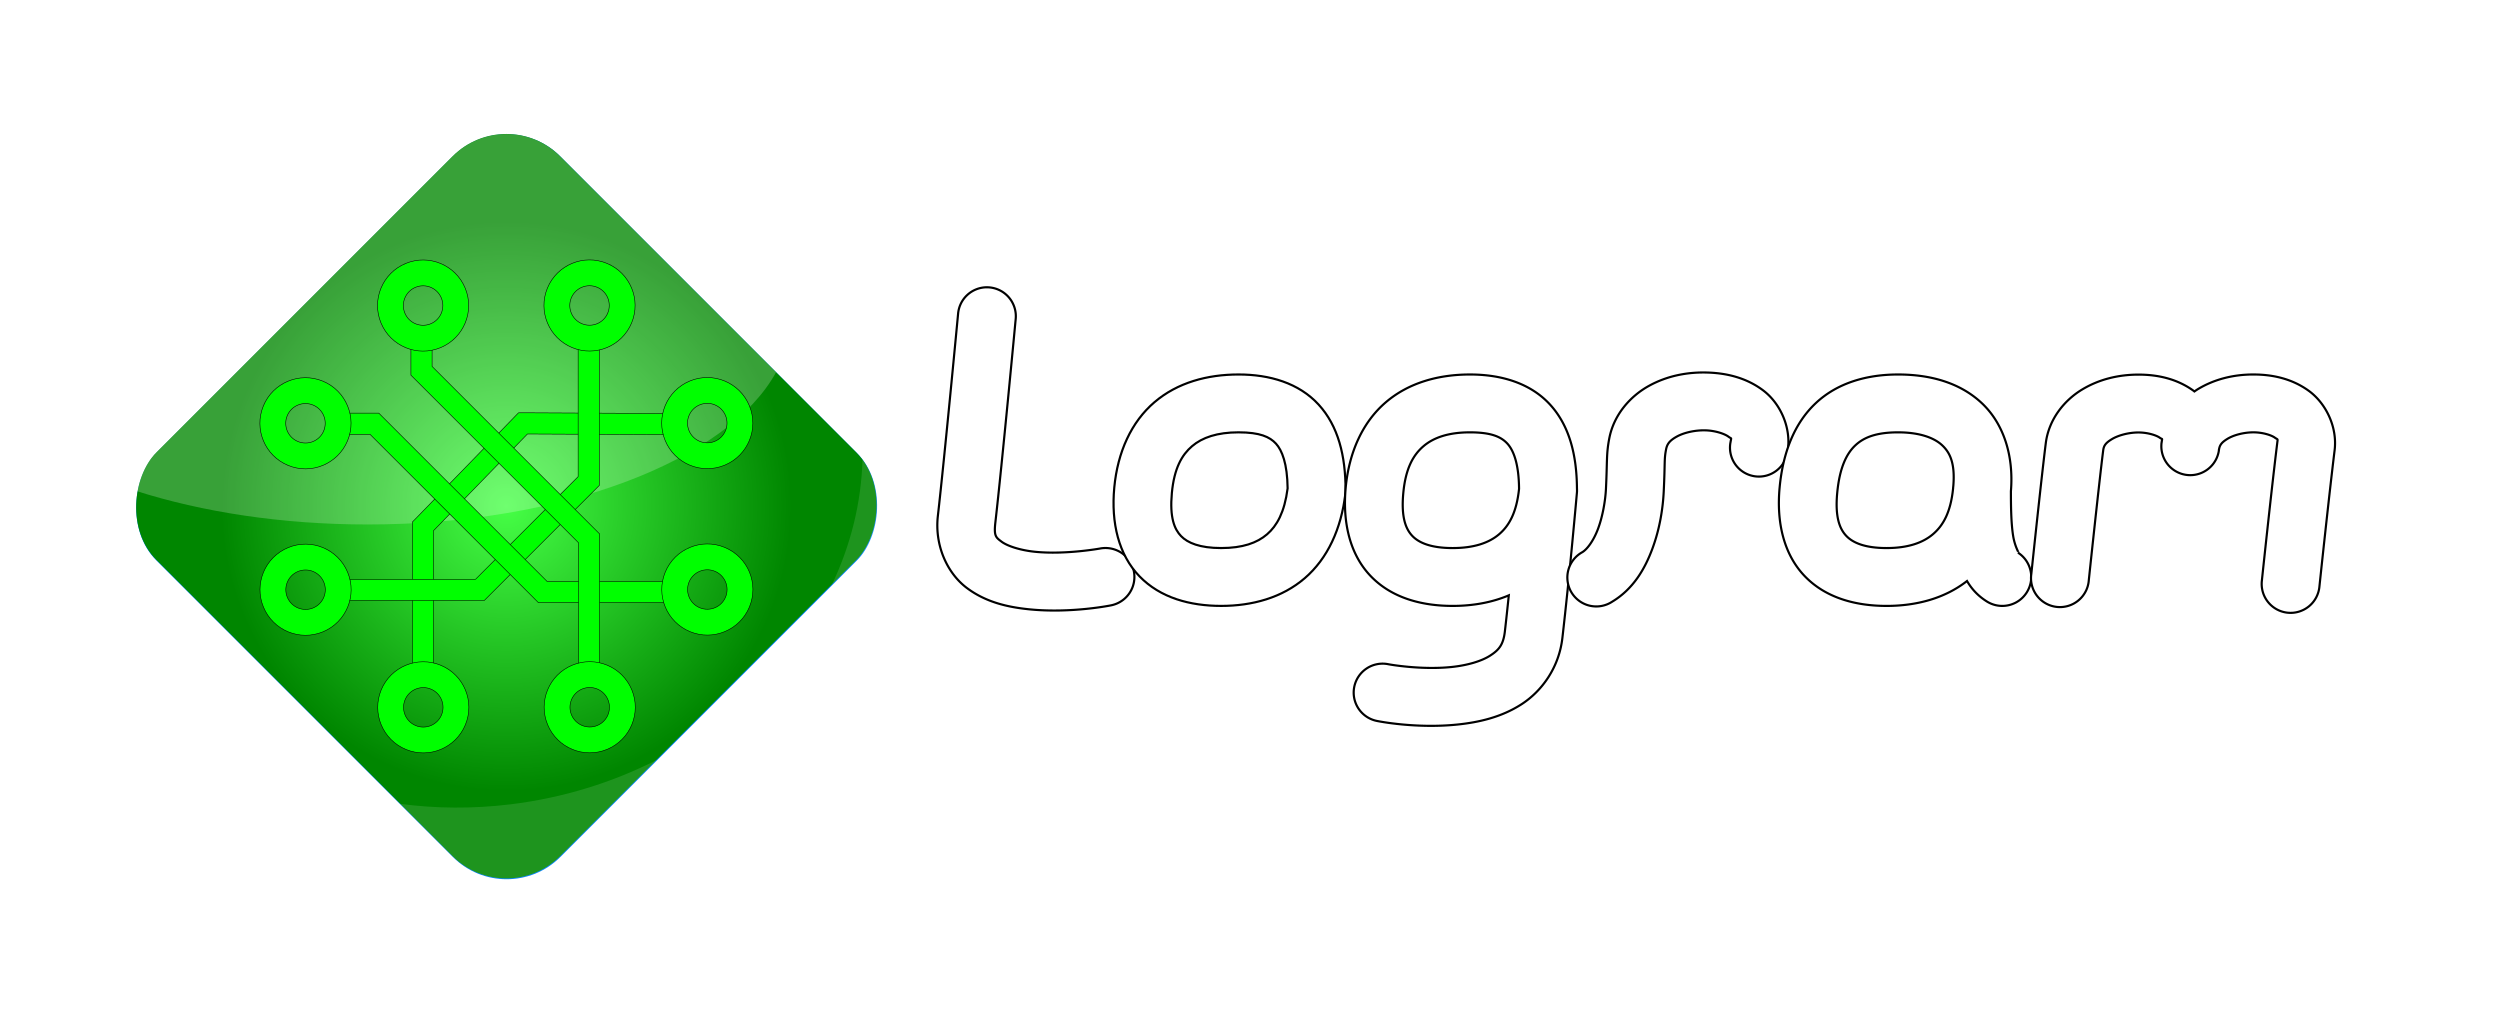 <?xml version="1.0" encoding="UTF-8" standalone="no"?>
<!-- Created with Inkscape (http://www.inkscape.org/) -->

<svg
   xmlns:dc="http://purl.org/dc/elements/1.1/"
   xmlns:cc="http://creativecommons.org/ns#"
   xmlns:rdf="http://www.w3.org/1999/02/22-rdf-syntax-ns#"
   xmlns:svg="http://www.w3.org/2000/svg"
   xmlns="http://www.w3.org/2000/svg"
   xmlns:xlink="http://www.w3.org/1999/xlink"
   xmlns:sodipodi="http://sodipodi.sourceforge.net/DTD/sodipodi-0.dtd"
   xmlns:inkscape="http://www.inkscape.org/namespaces/inkscape"
   width="1204.748"
   height="488.075"
   id="svg3033"
   version="1.1"
   inkscape:version="0.47 r22583"
   sodipodi:docname="logram_logotext.svg">
  <title
     id="title2882">Official Logram Logo and Font</title>
  <defs
     id="defs3035">
    <inkscape:perspective
       sodipodi:type="inkscape:persp3d"
       inkscape:vp_x="0 : 526.18109 : 1"
       inkscape:vp_y="0 : 1000 : 0"
       inkscape:vp_z="744.09448 : 526.18109 : 1"
       inkscape:persp3d-origin="372.04724 : 350.78739 : 1"
       id="perspective3041" />
    <radialGradient
       r="269.642"
       fy="519.285"
       fx="346.88"
       cy="519.285"
       cx="346.88"
       gradientTransform="translate(262.665,-441.263)"
       gradientUnits="userSpaceOnUse"
       id="radialGradient3347"
       xlink:href="#linearGradient3155"
       inkscape:collect="always" />
    <radialGradient
       gradientTransform="translate(262.665,-441.263)"
       gradientUnits="userSpaceOnUse"
       r="269.642"
       fy="519.285"
       fx="346.88"
       cy="519.285"
       cx="346.88"
       id="radialGradient3161"
       xlink:href="#linearGradient3155"
       inkscape:collect="always" />
    <linearGradient
       id="linearGradient3155">
      <stop
         id="stop3157"
         offset="0"
         style="stop-color:#46ff46;stop-opacity:1;" />
      <stop
         id="stop3159"
         offset="1"
         style="stop-color:#008600;stop-opacity:1;" />
    </linearGradient>
    <inkscape:perspective
       id="perspective2478"
       inkscape:persp3d-origin="385 : 256.66667 : 1"
       inkscape:vp_z="770 : 385 : 1"
       inkscape:vp_y="0 : 1000 : 0"
       inkscape:vp_x="0 : 385 : 1"
       sodipodi:type="inkscape:persp3d" />
    <inkscape:perspective
       id="perspective3336"
       inkscape:persp3d-origin="0.5 : 0.33333333 : 1"
       inkscape:vp_z="1 : 0.5 : 1"
       inkscape:vp_y="0 : 1000 : 0"
       inkscape:vp_x="0 : 0.5 : 1"
       sodipodi:type="inkscape:persp3d" />
    <filter
       inkscape:collect="always"
       id="filter4287"
       x="-0.118"
       width="1.236"
       y="-0.377"
       height="1.754"
       color-interpolation-filters="sRGB">
      <feGaussianBlur
         inkscape:collect="always"
         stdDeviation="47.609"
         id="feGaussianBlur4289" />
    </filter>
    <radialGradient
       r="162.105"
       fy="295.604"
       fx="191.904"
       cy="295.604"
       cx="191.904"
       gradientUnits="userSpaceOnUse"
       id="radialGradient3962"
       xlink:href="#linearGradient3155-5"
       inkscape:collect="always" />
    <radialGradient
       r="162.105"
       fy="295.604"
       fx="191.904"
       cy="295.604"
       cx="191.904"
       gradientUnits="userSpaceOnUse"
       id="radialGradient3955"
       xlink:href="#linearGradient3155-5"
       inkscape:collect="always" />
    <radialGradient
       gradientUnits="userSpaceOnUse"
       r="162.105"
       fy="295.604"
       fx="191.904"
       cy="295.604"
       cx="191.904"
       id="radialGradient3926"
       xlink:href="#linearGradient3155-5"
       inkscape:collect="always" />
    <radialGradient
       inkscape:collect="always"
       xlink:href="#linearGradient3155-5"
       id="radialGradient3904"
       gradientUnits="userSpaceOnUse"
       gradientTransform="translate(150.484,-519.285)"
       cx="346.88"
       cy="519.285"
       fx="346.88"
       fy="519.285"
       r="269.642" />
    <linearGradient
       id="linearGradient3155-5">
      <stop
         id="stop3157-7"
         offset="0"
         style="stop-color:#46ff46;stop-opacity:1;" />
      <stop
         id="stop3159-6"
         offset="1"
         style="stop-color:#008600;stop-opacity:1;" />
    </linearGradient>
    <inkscape:perspective
       sodipodi:type="inkscape:persp3d"
       inkscape:vp_x="0 : 0.5 : 1"
       inkscape:vp_y="0 : 1000 : 0"
       inkscape:vp_z="1 : 0.5 : 1"
       inkscape:persp3d-origin="0.5 : 0.33333333 : 1"
       id="perspective3895" />
    <inkscape:perspective
       sodipodi:type="inkscape:persp3d"
       inkscape:vp_x="0 : 0.5 : 1"
       inkscape:vp_y="0 : 1000 : 0"
       inkscape:vp_z="1 : 0.5 : 1"
       inkscape:persp3d-origin="0.5 : 0.33333333 : 1"
       id="perspective3866" />
    <radialGradient
       r="269.642"
       fy="519.285"
       fx="346.88"
       cy="519.285"
       cx="346.88"
       gradientTransform="translate(678.094,-76.315)"
       gradientUnits="userSpaceOnUse"
       id="radialGradient3254-7"
       xlink:href="#linearGradient3155-59"
       inkscape:collect="always" />
    <radialGradient
       r="269.642"
       fy="519.285"
       fx="346.88"
       cy="519.285"
       cx="346.88"
       gradientTransform="translate(262.665,-441.263)"
       gradientUnits="userSpaceOnUse"
       id="radialGradient3347-9"
       xlink:href="#linearGradient3155-59"
       inkscape:collect="always" />
    <radialGradient
       gradientTransform="translate(262.665,-441.263)"
       gradientUnits="userSpaceOnUse"
       r="269.642"
       fy="519.285"
       fx="346.88"
       cy="519.285"
       cx="346.88"
       id="radialGradient3161-8"
       xlink:href="#linearGradient3155-59"
       inkscape:collect="always" />
    <linearGradient
       id="linearGradient3155-59">
      <stop
         id="stop3157-2"
         offset="0"
         style="stop-color:#46ff46;stop-opacity:1;" />
      <stop
         id="stop3159-2"
         offset="1"
         style="stop-color:#008600;stop-opacity:1;" />
    </linearGradient>
    <inkscape:perspective
       id="perspective2478-7"
       inkscape:persp3d-origin="385 : 256.66667 : 1"
       inkscape:vp_z="770 : 385 : 1"
       inkscape:vp_y="0 : 1000 : 0"
       inkscape:vp_x="0 : 385 : 1"
       sodipodi:type="inkscape:persp3d" />
    <radialGradient
       inkscape:collect="always"
       xlink:href="#linearGradient3155-5"
       id="radialGradient4719"
       gradientUnits="userSpaceOnUse"
       cx="191.904"
       cy="295.604"
       fx="191.904"
       fy="295.604"
       r="162.105" />
    <radialGradient
       r="269.642"
       fy="519.285"
       fx="346.88"
       cy="519.285"
       cx="346.88"
       gradientTransform="translate(309.774,-441.263)"
       gradientUnits="userSpaceOnUse"
       id="radialGradient3254"
       xlink:href="#linearGradient3155-2"
       inkscape:collect="always" />
    <radialGradient
       r="269.642"
       fy="519.285"
       fx="346.88"
       cy="519.285"
       cx="346.88"
       gradientTransform="translate(262.665,-441.263)"
       gradientUnits="userSpaceOnUse"
       id="radialGradient3347-94"
       xlink:href="#linearGradient3155-2"
       inkscape:collect="always" />
    <radialGradient
       gradientTransform="translate(262.665,-441.263)"
       gradientUnits="userSpaceOnUse"
       r="269.642"
       fy="519.285"
       fx="346.88"
       cy="519.285"
       cx="346.88"
       id="radialGradient3161-1"
       xlink:href="#linearGradient3155-2"
       inkscape:collect="always" />
    <linearGradient
       id="linearGradient3155-2">
      <stop
         id="stop3157-9"
         offset="0"
         style="stop-color:#46ff46;stop-opacity:1;" />
      <stop
         id="stop3159-3"
         offset="1"
         style="stop-color:#008600;stop-opacity:1;" />
    </linearGradient>
    <inkscape:perspective
       id="perspective2478-1"
       inkscape:persp3d-origin="385 : 256.66667 : 1"
       inkscape:vp_z="770 : 385 : 1"
       inkscape:vp_y="0 : 1000 : 0"
       inkscape:vp_x="0 : 385 : 1"
       sodipodi:type="inkscape:persp3d" />
    <radialGradient
       inkscape:collect="always"
       xlink:href="#linearGradient3155-2"
       id="radialGradient5168"
       gradientUnits="userSpaceOnUse"
       gradientTransform="matrix(0.51,0,0,0.51,424.811,95.363)"
       cx="346.88"
       cy="519.285"
       fx="346.88"
       fy="519.285"
       r="269.642" />
    <filter
       inkscape:collect="always"
       id="filter5705"
       x="-0.18"
       width="1.36"
       y="-0.18"
       height="1.36"
       color-interpolation-filters="sRGB">
      <feGaussianBlur
         inkscape:collect="always"
         stdDeviation="52.753"
         id="feGaussianBlur5707" />
    </filter>
  </defs>
  <sodipodi:namedview
     id="base"
     pagecolor="#ffffff"
     bordercolor="#666666"
     borderopacity="1.0"
     inkscape:pageopacity="0.0"
     inkscape:pageshadow="2"
     inkscape:zoom="0.74721694"
     inkscape:cx="246.21901"
     inkscape:cy="136.97338"
     inkscape:document-units="px"
     inkscape:current-layer="layer1"
     showgrid="false"
     inkscape:window-width="1280"
     inkscape:window-height="1004"
     inkscape:window-x="-4"
     inkscape:window-y="-3"
     inkscape:window-maximized="1" />
  <g
     inkscape:label="Calque 1"
     inkscape:groupmode="layer"
     id="layer1"
     transform="translate(73.283,-436.278)">
    <g
       transform="matrix(0.697,0,0,0.697,326.216,279.058)"
       style="fill:#0080ff;fill-opacity:1;stroke:none;filter:url(#filter4287)"
       id="g4217">
      <path
         id="path4219"
         d="m 108.738,424.199 a 20.002,20.002 0 0 0 -19.5,18.406 c 0,0 -9.489,100.53 -13.969,139.594 -2.349,20.48 6.463,39.615 19.906,49.781 13.443,10.167 28.941,13.423 43.375,14.875 28.868,2.903 56.406,-2.75 56.406,-2.75 a 20.007,20.007 0 1 0 -7.625,-39.281 c 0,0 -23.929,4.347 -44.781,2.25 -10.426,-1.048 -19.338,-4.042 -23.25,-7 -3.912,-2.958 -5.373,-3.792 -4.281,-13.312 4.635,-40.416 14.031,-140.406 14.031,-140.406 a 20.002,20.002 0 0 0 -20.312,-22.156 z"
         style="font-size:medium;font-style:normal;font-variant:normal;font-weight:normal;font-stretch:normal;text-indent:0;text-align:start;text-decoration:none;line-height:normal;letter-spacing:normal;word-spacing:normal;text-transform:none;direction:ltr;block-progression:tb;writing-mode:lr-tb;text-anchor:start;color:#000000;fill:#0080ff;fill-opacity:1;stroke:none;stroke-width:1.5;marker:none;visibility:visible;display:inline;overflow:visible;enable-background:accumulate;font-family:Bitstream Vera Sans;-inkscape-font-specification:Bitstream Vera Sans" />
      <path
         id="path4221"
         d="m 283.144,484.48 c -21.52,0 -42.224,5.581 -58.125,19.156 -15.901,13.575 -25.466,34.35 -27.781,58.969 -2.311,24.582 3.041,46.557 17.438,61.438 14.396,14.881 34.982,20.438 56.469,20.438 21.487,0 42.065,-5.627 57.812,-19.188 15.748,-13.561 25.189,-34.054 28.062,-58.5 l 0.125,-1.156 0,-1.156 c 0,-23.731 -5.02,-44.35 -18.656,-59.219 -13.637,-14.868 -33.857,-20.781 -55.344,-20.781 z m 0,40 c 14.806,0 21.585,3.135 25.875,7.812 4.176,4.553 7.865,13.752 8.062,30.906 -2.145,16.625 -7.427,25.933 -14.219,31.781 -6.951,5.985 -16.913,9.5 -31.719,9.5 -14.806,0 -23.206,-3.585 -27.719,-8.25 -4.513,-4.665 -7.995,-12.641 -6.375,-29.875 1.6,-17.013 6.89,-26.264 13.938,-32.281 7.048,-6.017 17.384,-9.594 32.156,-9.594 z"
         style="font-size:medium;font-style:normal;font-variant:normal;font-weight:normal;font-stretch:normal;text-indent:0;text-align:start;text-decoration:none;line-height:normal;letter-spacing:normal;word-spacing:normal;text-transform:none;direction:ltr;block-progression:tb;writing-mode:lr-tb;text-anchor:start;color:#000000;fill:#0080ff;fill-opacity:1;stroke:none;stroke-width:1.5;marker:none;visibility:visible;display:inline;overflow:visible;enable-background:accumulate;font-family:Bitstream Vera Sans;-inkscape-font-specification:Bitstream Vera Sans" />
      <path
         style="font-size:medium;font-style:normal;font-variant:normal;font-weight:normal;font-stretch:normal;text-indent:0;text-align:start;text-decoration:none;line-height:normal;letter-spacing:normal;word-spacing:normal;text-transform:none;direction:ltr;block-progression:tb;writing-mode:lr-tb;text-anchor:start;color:#000000;fill:#0080ff;fill-opacity:1;stroke:none;stroke-width:1.5;marker:none;visibility:visible;display:inline;overflow:visible;enable-background:accumulate;font-family:Bitstream Vera Sans;-inkscape-font-specification:Bitstream Vera Sans"
         d="m 443.156,176.219 c -21.52,0 -42.224,5.581 -58.125,19.156 -15.901,13.575 -25.466,34.35 -27.781,58.969 -2.311,24.582 3.041,46.557 17.438,61.438 14.396,14.881 34.982,20.438 56.469,20.438 13.61,0 26.883,-2.238 38.844,-7.312 -0.905,8.614 -1.808,17.153 -2.719,24.969 -1.079,9.256 -4.092,12.764 -10.156,16.688 -6.065,3.923 -15.956,6.762 -26.625,7.875 -21.337,2.226 -43.5,-1.844 -43.5,-1.844 a 20.002,20.002 0 1 0 -7.688,39.25 c 0,0 26.401,5.395 55.344,2.375 14.471,-1.51 30.138,-4.953 44.219,-14.062 14.081,-9.109 25.795,-25.373 28.156,-45.625 4.859,-41.677 10.062,-100.562 10.062,-100.562 a 20.002,20.002 0 0 0 0.031,-0.344 l 0.031,-0.469 0,-0.531 a 20.002,20.002 0 0 0 -0.031,-1.719 C 516.94,231.732 511.883,211.592 498.5,197 484.863,182.132 464.643,176.219 443.156,176.219 z m 0,40 c 14.806,0 21.585,3.135 25.875,7.812 4.203,4.583 7.912,13.841 8.062,31.219 -1.72,16.477 -6.895,25.54 -13.781,31.406 -7.025,5.985 -17.35,9.562 -32.156,9.562 -14.806,0 -23.206,-3.585 -27.719,-8.25 -4.513,-4.665 -7.995,-12.641 -6.375,-29.875 1.6,-17.013 6.89,-26.264 13.938,-32.281 7.048,-6.017 17.384,-9.594 32.156,-9.594 z"
         transform="translate(0,308.268)"
         id="path4223" />
      <path
         id="path4225"
         d="m 607.207,483.136 c -13.678,-0.403 -27.725,2.241 -40.375,9.25 -12.65,7.009 -24.175,19.664 -27.375,36.344 -2.093,10.907 -1.32,15.193 -2.281,34.75 -0.401,8.157 -2.216,18.874 -5.406,27.5 -3.19,8.626 -7.72,14.433 -10.906,16.344 a 20.002,20.002 0 1 0 20.562,34.281 c 14.848,-8.902 22.819,-23.079 27.875,-36.75 5.056,-13.671 7.23,-27.563 7.812,-39.406 1.02,-20.752 0.218,-21.856 1.625,-29.188 0.731,-3.812 2.569,-6.16 7.469,-8.875 4.9,-2.715 12.631,-4.493 19.812,-4.281 7.182,0.211 13.478,2.572 15.812,4.344 2.335,1.772 2.075,0.282 1.5,3.625 a 20.002,20.002 0 1 0 39.406,6.781 c 2.865,-16.657 -5.19,-33.5 -16.719,-42.25 -11.529,-8.75 -25.134,-12.066 -38.812,-12.469 z"
         style="font-size:medium;font-style:normal;font-variant:normal;font-weight:normal;font-stretch:normal;text-indent:0;text-align:start;text-decoration:none;line-height:normal;letter-spacing:normal;word-spacing:normal;text-transform:none;direction:ltr;block-progression:tb;writing-mode:lr-tb;text-anchor:start;color:#000000;fill:#0080ff;fill-opacity:1;stroke:none;stroke-width:1.5;marker:none;visibility:visible;display:inline;overflow:visible;enable-background:accumulate;font-family:Bitstream Vera Sans;-inkscape-font-specification:Bitstream Vera Sans" />
      <path
         style="font-size:medium;font-style:normal;font-variant:normal;font-weight:normal;font-stretch:normal;text-indent:0;text-align:start;text-decoration:none;line-height:normal;letter-spacing:normal;word-spacing:normal;text-transform:none;direction:ltr;block-progression:tb;writing-mode:lr-tb;text-anchor:start;color:#000000;fill:#0080ff;fill-opacity:1;stroke:none;stroke-width:1.5;marker:none;visibility:visible;display:inline;overflow:visible;enable-background:accumulate;font-family:Bitstream Vera Sans;-inkscape-font-specification:Bitstream Vera Sans"
         d="m 739.156,176.219 c -21.487,0 -41.831,5.735 -56.781,19.688 -14.951,13.953 -22.862,34.373 -25.125,58.438 -2.304,24.506 3.067,46.483 17.438,61.375 14.37,14.892 34.948,20.5 56.469,20.5 20.438,0 40.106,-5.082 55.656,-17.219 3.073,5.306 7.412,10.2 13.719,14.156 a 20.017,20.017 0 0 0 21.531,-33.75 c 1.173,0.528 -2.128,-3.443 -3.438,-12.031 -1.367,-8.969 -1.465,-20.599 -1.469,-30.5 2.033,-24.723 -5.106,-46.813 -20.25,-60.969 -15.391,-14.387 -36.263,-19.688 -57.75,-19.688 z m 0,40 c 14.806,0 24.918,3.747 30.438,8.906 5.346,4.998 8.978,12.181 7.781,27.719 -0.018,0.23 -0.043,0.454 -0.062,0.688 a 20.002,20.002 0 0 0 -0.125,1.281 20.002,20.002 0 0 0 0,0.125 c -1.668,16.625 -6.912,25.712 -13.875,31.656 -7.048,6.017 -17.384,9.625 -32.156,9.625 -14.773,0 -23.152,-3.581 -27.688,-8.281 -4.535,-4.7 -8.017,-12.717 -6.406,-29.844 1.669,-17.751 6.601,-27.344 12.594,-32.938 5.993,-5.593 14.694,-8.938 29.5,-8.938 z"
         transform="translate(0,308.268)"
         id="path4227" />
      <path
         id="path4229"
         d="m 984.801,484.48 c -13.333,0 -26.887,3.063 -38.906,10.469 -0.635,0.391 -1.249,0.858 -1.875,1.281 -0.152,-0.114 -0.285,-0.264 -0.438,-0.375 -11.578,-8.432 -25.05,-11.308 -38.406,-11.281 -13.356,0.026 -26.935,3.099 -39,10.438 -12.065,7.338 -22.812,20.386 -24.906,36.938 -3.049,24.098 -10,90.438 -10,90.438 a 20.002,20.002 0 1 0 39.75,4.188 c 0,0 7.089,-67.086 9.938,-89.594 0.416,-3.291 1.673,-5.149 6,-7.781 4.327,-2.632 11.528,-4.612 18.281,-4.625 6.754,-0.013 12.696,2.075 14.781,3.594 2.085,1.518 1.825,-0.103 1.312,3.375 l 0.031,0 c -0.023,0.17 -0.073,0.329 -0.094,0.5 a 20.002,20.002 0 0 0 39.625,5.344 c 0.023,-0.156 0.01,-0.312 0.031,-0.469 l 0.031,0 c 0.428,-3.482 1.697,-5.344 5.906,-7.938 4.209,-2.594 11.271,-4.5 17.938,-4.5 6.667,0 12.583,2.037 14.812,3.656 2.23,1.619 2.084,0.425 1.656,3.906 -4.06,33.045 -10.594,94.906 -10.594,94.906 a 20.002,20.002 0 1 0 39.781,4.188 c 0,0 6.546,-62.04 10.5,-94.219 2.03,-16.518 -6.302,-32.744 -17.844,-41.125 -11.542,-8.381 -24.979,-11.312 -38.312,-11.312 z"
         style="font-size:medium;font-style:normal;font-variant:normal;font-weight:normal;font-stretch:normal;text-indent:0;text-align:start;text-decoration:none;line-height:normal;letter-spacing:normal;word-spacing:normal;text-transform:none;direction:ltr;block-progression:tb;writing-mode:lr-tb;text-anchor:start;color:#000000;fill:#0080ff;fill-opacity:1;stroke:none;stroke-width:1.5;marker:none;visibility:visible;display:inline;overflow:visible;enable-background:accumulate;font-family:Bitstream Vera Sans;-inkscape-font-specification:Bitstream Vera Sans" />
    </g>
    <g
       id="g4209"
       style="stroke-width:1.5;stroke-miterlimit:4;stroke-dasharray:none"
       transform="matrix(0.697,0,0,0.697,326.216,279.058)">
      <path
         style="font-size:medium;font-style:normal;font-variant:normal;font-weight:normal;font-stretch:normal;text-indent:0;text-align:start;text-decoration:none;line-height:normal;letter-spacing:normal;word-spacing:normal;text-transform:none;direction:ltr;block-progression:tb;writing-mode:lr-tb;text-anchor:start;color:#000000;fill:#ffffff;fill-opacity:1;stroke:#000000;stroke-width:1.5;stroke-miterlimit:4;stroke-opacity:1;stroke-dasharray:none;marker:none;visibility:visible;display:inline;overflow:visible;enable-background:accumulate;font-family:Bitstream Vera Sans;-inkscape-font-specification:Bitstream Vera Sans"
         d="m 108.738,424.199 a 20.002,20.002 0 0 0 -19.5,18.406 c 0,0 -9.489,100.53 -13.969,139.594 -2.349,20.48 6.463,39.615 19.906,49.781 13.443,10.167 28.941,13.423 43.375,14.875 28.868,2.903 56.406,-2.75 56.406,-2.75 a 20.007,20.007 0 1 0 -7.625,-39.281 c 0,0 -23.929,4.347 -44.781,2.25 -10.426,-1.048 -19.338,-4.042 -23.25,-7 -3.912,-2.958 -5.373,-3.792 -4.281,-13.312 4.635,-40.416 14.031,-140.406 14.031,-140.406 a 20.002,20.002 0 0 0 -20.312,-22.156 z"
         id="path2816" />
      <path
         style="font-size:medium;font-style:normal;font-variant:normal;font-weight:normal;font-stretch:normal;text-indent:0;text-align:start;text-decoration:none;line-height:normal;letter-spacing:normal;word-spacing:normal;text-transform:none;direction:ltr;block-progression:tb;writing-mode:lr-tb;text-anchor:start;color:#000000;fill:#ffffff;fill-opacity:1;stroke:#000000;stroke-width:1.5;stroke-miterlimit:4;stroke-opacity:1;stroke-dasharray:none;marker:none;visibility:visible;display:inline;overflow:visible;enable-background:accumulate;font-family:Bitstream Vera Sans;-inkscape-font-specification:Bitstream Vera Sans"
         d="m 283.144,484.48 c -21.52,0 -42.224,5.581 -58.125,19.156 -15.901,13.575 -25.466,34.35 -27.781,58.969 -2.311,24.582 3.041,46.557 17.438,61.438 14.396,14.881 34.982,20.438 56.469,20.438 21.487,0 42.065,-5.627 57.812,-19.188 15.748,-13.561 25.189,-34.054 28.062,-58.5 l 0.125,-1.156 0,-1.156 c 0,-23.731 -5.02,-44.35 -18.656,-59.219 -13.637,-14.868 -33.857,-20.781 -55.344,-20.781 z m 0,40 c 14.806,0 21.585,3.135 25.875,7.812 4.176,4.553 7.865,13.752 8.062,30.906 -2.145,16.625 -7.427,25.933 -14.219,31.781 -6.951,5.985 -16.913,9.5 -31.719,9.5 -14.806,0 -23.206,-3.585 -27.719,-8.25 -4.513,-4.665 -7.995,-12.641 -6.375,-29.875 1.6,-17.013 6.89,-26.264 13.938,-32.281 7.048,-6.017 17.384,-9.594 32.156,-9.594 z"
         id="path2818" />
      <path
         id="path3594"
         transform="translate(0,308.268)"
         d="m 443.156,176.219 c -21.52,0 -42.224,5.581 -58.125,19.156 -15.901,13.575 -25.466,34.35 -27.781,58.969 -2.311,24.582 3.041,46.557 17.438,61.438 14.396,14.881 34.982,20.438 56.469,20.438 13.61,0 26.883,-2.238 38.844,-7.312 -0.905,8.614 -1.808,17.153 -2.719,24.969 -1.079,9.256 -4.092,12.764 -10.156,16.688 -6.065,3.923 -15.956,6.762 -26.625,7.875 -21.337,2.226 -43.5,-1.844 -43.5,-1.844 a 20.002,20.002 0 1 0 -7.688,39.25 c 0,0 26.401,5.395 55.344,2.375 14.471,-1.51 30.138,-4.953 44.219,-14.062 14.081,-9.109 25.795,-25.373 28.156,-45.625 4.859,-41.677 10.062,-100.562 10.062,-100.562 a 20.002,20.002 0 0 0 0.031,-0.344 l 0.031,-0.469 0,-0.531 a 20.002,20.002 0 0 0 -0.031,-1.719 C 516.94,231.732 511.883,211.592 498.5,197 484.863,182.132 464.643,176.219 443.156,176.219 z m 0,40 c 14.806,0 21.585,3.135 25.875,7.812 4.203,4.583 7.912,13.841 8.062,31.219 -1.72,16.477 -6.895,25.54 -13.781,31.406 -7.025,5.985 -17.35,9.562 -32.156,9.562 -14.806,0 -23.206,-3.585 -27.719,-8.25 -4.513,-4.665 -7.995,-12.641 -6.375,-29.875 1.6,-17.013 6.89,-26.264 13.938,-32.281 7.048,-6.017 17.384,-9.594 32.156,-9.594 z"
         style="font-size:medium;font-style:normal;font-variant:normal;font-weight:normal;font-stretch:normal;text-indent:0;text-align:start;text-decoration:none;line-height:normal;letter-spacing:normal;word-spacing:normal;text-transform:none;direction:ltr;block-progression:tb;writing-mode:lr-tb;text-anchor:start;color:#000000;fill:#ffffff;fill-opacity:1;stroke:#000000;stroke-width:1.5;stroke-miterlimit:4;stroke-opacity:1;stroke-dasharray:none;marker:none;visibility:visible;display:inline;overflow:visible;enable-background:accumulate;font-family:Bitstream Vera Sans;-inkscape-font-specification:Bitstream Vera Sans" />
      <path
         style="font-size:medium;font-style:normal;font-variant:normal;font-weight:normal;font-stretch:normal;text-indent:0;text-align:start;text-decoration:none;line-height:normal;letter-spacing:normal;word-spacing:normal;text-transform:none;direction:ltr;block-progression:tb;writing-mode:lr-tb;text-anchor:start;color:#000000;fill:#ffffff;fill-opacity:1;stroke:#000000;stroke-width:1.5;stroke-miterlimit:4;stroke-opacity:1;stroke-dasharray:none;marker:none;visibility:visible;display:inline;overflow:visible;enable-background:accumulate;font-family:Bitstream Vera Sans;-inkscape-font-specification:Bitstream Vera Sans"
         d="m 607.207,483.136 c -13.678,-0.403 -27.725,2.241 -40.375,9.25 -12.65,7.009 -24.175,19.664 -27.375,36.344 -2.093,10.907 -1.32,15.193 -2.281,34.75 -0.401,8.157 -2.216,18.874 -5.406,27.5 -3.19,8.626 -7.72,14.433 -10.906,16.344 a 20.002,20.002 0 1 0 20.562,34.281 c 14.848,-8.902 22.819,-23.079 27.875,-36.75 5.056,-13.671 7.23,-27.563 7.812,-39.406 1.02,-20.752 0.218,-21.856 1.625,-29.188 0.731,-3.812 2.569,-6.16 7.469,-8.875 4.9,-2.715 12.631,-4.493 19.812,-4.281 7.182,0.211 13.478,2.572 15.812,4.344 2.335,1.772 2.075,0.282 1.5,3.625 a 20.002,20.002 0 1 0 39.406,6.781 c 2.865,-16.657 -5.19,-33.5 -16.719,-42.25 -11.529,-8.75 -25.134,-12.066 -38.812,-12.469 z"
         id="path3596" />
      <path
         id="path3600"
         transform="translate(0,308.268)"
         d="m 739.156,176.219 c -21.487,0 -41.831,5.735 -56.781,19.688 -14.951,13.953 -22.862,34.373 -25.125,58.438 -2.304,24.506 3.067,46.483 17.438,61.375 14.37,14.892 34.948,20.5 56.469,20.5 20.438,0 40.106,-5.082 55.656,-17.219 3.073,5.306 7.412,10.2 13.719,14.156 a 20.017,20.017 0 0 0 21.531,-33.75 c 1.173,0.528 -2.128,-3.443 -3.438,-12.031 -1.367,-8.969 -1.465,-20.599 -1.469,-30.5 2.033,-24.723 -5.106,-46.813 -20.25,-60.969 -15.391,-14.387 -36.263,-19.688 -57.75,-19.688 z m 0,40 c 14.806,0 24.918,3.747 30.438,8.906 5.346,4.998 8.978,12.181 7.781,27.719 -0.018,0.23 -0.043,0.454 -0.062,0.688 a 20.002,20.002 0 0 0 -0.125,1.281 20.002,20.002 0 0 0 0,0.125 c -1.668,16.625 -6.912,25.712 -13.875,31.656 -7.048,6.017 -17.384,9.625 -32.156,9.625 -14.773,0 -23.152,-3.581 -27.688,-8.281 -4.535,-4.7 -8.017,-12.717 -6.406,-29.844 1.669,-17.751 6.601,-27.344 12.594,-32.938 5.993,-5.593 14.694,-8.938 29.5,-8.938 z"
         style="font-size:medium;font-style:normal;font-variant:normal;font-weight:normal;font-stretch:normal;text-indent:0;text-align:start;text-decoration:none;line-height:normal;letter-spacing:normal;word-spacing:normal;text-transform:none;direction:ltr;block-progression:tb;writing-mode:lr-tb;text-anchor:start;color:#000000;fill:#ffffff;fill-opacity:1;stroke:#000000;stroke-width:1.5;stroke-miterlimit:4;stroke-opacity:1;stroke-dasharray:none;marker:none;visibility:visible;display:inline;overflow:visible;enable-background:accumulate;font-family:Bitstream Vera Sans;-inkscape-font-specification:Bitstream Vera Sans" />
      <path
         style="font-size:medium;font-style:normal;font-variant:normal;font-weight:normal;font-stretch:normal;text-indent:0;text-align:start;text-decoration:none;line-height:normal;letter-spacing:normal;word-spacing:normal;text-transform:none;direction:ltr;block-progression:tb;writing-mode:lr-tb;text-anchor:start;color:#000000;fill:#ffffff;fill-opacity:1;stroke:#000000;stroke-width:1.5;stroke-miterlimit:4;stroke-opacity:1;stroke-dasharray:none;marker:none;visibility:visible;display:inline;overflow:visible;enable-background:accumulate;font-family:Bitstream Vera Sans;-inkscape-font-specification:Bitstream Vera Sans"
         d="m 984.801,484.48 c -13.333,0 -26.887,3.063 -38.906,10.469 -0.635,0.391 -1.249,0.858 -1.875,1.281 -0.152,-0.114 -0.285,-0.264 -0.438,-0.375 -11.578,-8.432 -25.05,-11.308 -38.406,-11.281 -13.356,0.026 -26.935,3.099 -39,10.438 -12.065,7.338 -22.812,20.386 -24.906,36.938 -3.049,24.098 -10,90.438 -10,90.438 a 20.002,20.002 0 1 0 39.75,4.188 c 0,0 7.089,-67.086 9.938,-89.594 0.416,-3.291 1.673,-5.149 6,-7.781 4.327,-2.632 11.528,-4.612 18.281,-4.625 6.754,-0.013 12.696,2.075 14.781,3.594 2.085,1.518 1.825,-0.103 1.312,3.375 l 0.031,0 c -0.023,0.17 -0.073,0.329 -0.094,0.5 a 20.002,20.002 0 0 0 39.625,5.344 c 0.023,-0.156 0.01,-0.312 0.031,-0.469 l 0.031,0 c 0.428,-3.482 1.697,-5.344 5.906,-7.938 4.209,-2.594 11.271,-4.5 17.938,-4.5 6.667,0 12.583,2.037 14.812,3.656 2.23,1.619 2.084,0.425 1.656,3.906 -4.06,33.045 -10.594,94.906 -10.594,94.906 a 20.002,20.002 0 1 0 39.781,4.188 c 0,0 6.546,-62.04 10.5,-94.219 2.03,-16.518 -6.302,-32.744 -17.844,-41.125 -11.542,-8.381 -24.979,-11.312 -38.312,-11.312 z"
         id="path3602" />
    </g>
    <rect
       transform="matrix(0.361,0.361,-0.361,0.361,-21.009,432.254)"
       ry="71.721"
       y="-191.62"
       x="339.903"
       height="539.284"
       width="539.284"
       id="rect3302"
       style="fill:#0080ff;fill-opacity:1;fill-rule:nonzero;stroke:none;filter:url(#filter5705)" />
    <rect
       style="fill:url(#radialGradient5168);fill-opacity:1;fill-rule:nonzero;stroke:none"
       id="rect2383"
       width="275.154"
       height="275.154"
       x="464.22"
       y="222.737"
       ry="36.593"
       transform="matrix(0.707,0.707,-0.707,0.707,0,0)" />
    <path
       style="opacity:0.22;fill:#fffffe;fill-opacity:1;fill-rule:nonzero;stroke:none"
       d="m 170.761,500.882 c -9.354,0 -18.71,3.579 -25.878,10.747 L 2.069,654.443 c -5.235,5.235 -8.554,11.636 -9.965,18.352 32.098,10.253 70.524,16.231 111.802,16.231 94.261,0 173.615,-31.127 196.786,-73.328 L 196.623,511.629 c -7.168,-7.168 -16.508,-10.747 -25.862,-10.747 z"
       id="rect3286" />
    <path
       style="opacity:0.12;fill:#fffffe;fill-opacity:1;fill-rule:nonzero;stroke:none"
       d="m 342.355,657.744 c -0.584,20.974 -5.738,41.336 -14.685,60.206 l 11.767,-11.767 c 13.282,-13.282 14.249,-34.054 2.918,-48.439 z m -99.302,144.823 c -21.18,10.765 -44.876,18.196 -70.187,21.302 -18.302,2.246 -36.212,2.07 -53.334,-0.223 l 25.352,25.352 c 14.335,14.335 37.405,14.335 51.74,0 l 46.43,-46.43 z"
       id="rect3293" />
    <path
       style="font-size:medium;font-style:normal;font-variant:normal;font-weight:normal;font-stretch:normal;text-indent:0;text-align:start;text-decoration:none;line-height:normal;letter-spacing:normal;word-spacing:normal;text-transform:none;direction:ltr;block-progression:tb;writing-mode:lr-tb;text-anchor:start;color:#000000;fill:#00ff00;fill-opacity:1;stroke:#000000;stroke-width:0.255;stroke-linecap:butt;stroke-miterlimit:4;stroke-opacity:1;stroke-dasharray:none;marker:none;visibility:visible;display:inline;overflow:visible;enable-background:accumulate;font-family:Bitstream Vera Sans;-inkscape-font-specification:Bitstream Vera Sans"
       d="m 176.606,635.192 -1.515,1.547 -48.2,49.619 -1.451,1.483 0,2.073 0,70.379 10.204,0 0,-68.306 45.25,-46.574 68.194,0.335 0.064,-10.204 -70.379,-0.351 -2.168,0 z"
       id="path3805" />
    <path
       style="font-size:medium;font-style:normal;font-variant:normal;font-weight:normal;font-stretch:normal;text-indent:0;text-align:start;text-decoration:none;line-height:normal;letter-spacing:normal;word-spacing:normal;text-transform:none;direction:ltr;block-progression:tb;writing-mode:lr-tb;text-anchor:start;color:#000000;fill:#00ff00;fill-opacity:1;stroke:#000000;stroke-width:0.255;stroke-linecap:butt;stroke-miterlimit:4;stroke-opacity:1;stroke-dasharray:none;marker:none;visibility:visible;display:inline;overflow:visible;enable-background:accumulate;font-family:Bitstream Vera Sans;-inkscape-font-specification:Bitstream Vera Sans"
       d="m 205.322,600.194 0,65.771 -49.444,49.46 -65.101,0 0,10.204 67.206,0 2.121,0 1.499,-1.499 52.425,-52.425 1.499,-1.499 0,-2.105 0,-67.907 -10.204,0 z"
       id="path3813" />
    <path
       style="font-size:medium;font-style:normal;font-variant:normal;font-weight:normal;font-stretch:normal;text-indent:0;text-align:start;text-decoration:none;line-height:normal;letter-spacing:normal;word-spacing:normal;text-transform:none;direction:ltr;block-progression:tb;writing-mode:lr-tb;text-anchor:start;color:#000000;fill:#00ff00;fill-opacity:1;stroke:#000000;stroke-width:0.255;stroke-linecap:butt;stroke-miterlimit:4;stroke-opacity:1;stroke-dasharray:none;marker:none;visibility:visible;display:inline;overflow:visible;enable-background:accumulate;font-family:Bitstream Vera Sans;-inkscape-font-specification:Bitstream Vera Sans"
       d="m 91.845,635.368 0,10.204 13.17,0 79.626,79.61 1.499,1.499 2.105,0 62.98,0 0,-10.204 -60.86,0 -79.61,-79.611 -1.499,-1.499 -2.105,0 -15.307,0 z"
       id="path3815" />
    <path
       style="font-size:medium;font-style:normal;font-variant:normal;font-weight:normal;font-stretch:normal;text-indent:0;text-align:start;text-decoration:none;line-height:normal;letter-spacing:normal;word-spacing:normal;text-transform:none;direction:ltr;block-progression:tb;writing-mode:lr-tb;text-anchor:start;color:#000000;fill:#00ff00;fill-opacity:1;stroke:#000000;stroke-width:0.255;stroke-linecap:butt;stroke-miterlimit:4;stroke-opacity:1;stroke-dasharray:none;marker:none;visibility:visible;display:inline;overflow:visible;enable-background:accumulate;font-family:Bitstream Vera Sans;-inkscape-font-specification:Bitstream Vera Sans"
       d="m 124.739,601.247 0,13.712 0,2.121 1.499,1.499 79.26,79.26 0,62.454 10.204,0 0,-64.575 0,-2.105 -1.499,-1.499 -79.26,-79.26 0,-11.608 -10.204,0 z"
       id="path3817" />
    <path
       style="fill:#00ff00;fill-opacity:1;fill-rule:evenodd;stroke:#000000;stroke-width:0.263px;stroke-linecap:butt;stroke-linejoin:miter;stroke-opacity:1"
       d="m 122.201,563.242 c -11.201,4.646 -16.522,17.494 -11.876,28.695 4.646,11.201 17.498,16.511 28.699,11.865 11.201,-4.646 16.515,-17.49 11.869,-28.692 -4.646,-11.201 -17.49,-16.515 -28.692,-11.869 z m 4.767,11.492 c 4.852,-2.012 10.413,0.294 12.425,5.146 2.012,4.852 -0.284,10.418 -5.135,12.43 -4.852,2.012 -10.421,-0.291 -12.433,-5.143 -2.012,-4.852 0.291,-10.421 5.143,-12.433 z"
       id="path2956" />
    <path
       id="path3741"
       d="m 219.204,563.199 c -11.206,-4.635 -24.053,0.687 -28.688,11.893 -4.635,11.206 0.698,24.048 11.903,28.684 11.206,4.635 24.045,-0.69 28.68,-11.896 4.635,-11.206 -0.69,-24.045 -11.896,-28.68 z m -4.756,11.497 c 4.854,2.008 7.155,7.571 5.147,12.425 -2.008,4.854 -7.567,7.166 -12.421,5.158 -4.854,-2.008 -7.163,-7.574 -5.155,-12.428 2.008,-4.854 7.574,-7.163 12.428,-5.155 z"
       style="fill:#00ff00;fill-opacity:1;fill-rule:evenodd;stroke:#000000;stroke-width:0.263px;stroke-linecap:butt;stroke-linejoin:miter;stroke-opacity:1" />
    <path
       style="fill:#00ff00;fill-opacity:1;fill-rule:evenodd;stroke:#000000;stroke-width:0.263px;stroke-linecap:butt;stroke-linejoin:miter;stroke-opacity:1"
       d="m 287.827,631.759 c -4.646,-11.201 -17.494,-16.522 -28.695,-11.876 -11.201,4.646 -16.511,17.498 -11.865,28.699 4.646,11.201 17.49,16.515 28.692,11.869 11.201,-4.646 16.515,-17.49 11.869,-28.692 z m -11.492,4.767 c 2.012,4.852 -0.294,10.413 -5.146,12.425 -4.852,2.012 -10.418,-0.284 -12.43,-5.135 -2.012,-4.852 0.291,-10.421 5.143,-12.433 4.852,-2.012 10.421,0.291 12.433,5.143 z"
       id="path3747" />
    <path
       id="path3753"
       d="m 287.87,728.762 c 4.635,-11.206 -0.687,-24.053 -11.893,-28.688 -11.206,-4.635 -24.048,0.698 -28.684,11.903 -4.635,11.206 0.69,24.045 11.896,28.68 11.206,4.635 24.045,-0.69 28.68,-11.896 z m -11.497,-4.756 c -2.008,4.854 -7.571,7.155 -12.425,5.147 -4.854,-2.008 -7.166,-7.567 -5.158,-12.421 2.008,-4.854 7.574,-7.163 12.428,-5.155 4.854,2.008 7.163,7.574 5.155,12.428 z"
       style="fill:#00ff00;fill-opacity:1;fill-rule:evenodd;stroke:#000000;stroke-width:0.263px;stroke-linecap:butt;stroke-linejoin:miter;stroke-opacity:1" />
    <path
       id="path3733"
       d="m 202.492,756.822 c -11.201,4.646 -16.522,17.494 -11.876,28.695 4.646,11.201 17.498,16.511 28.699,11.865 11.201,-4.646 16.515,-17.49 11.869,-28.692 -4.646,-11.201 -17.49,-16.515 -28.692,-11.869 z m 4.767,11.492 c 4.852,-2.012 10.413,0.294 12.425,5.146 2.012,4.852 -0.284,10.418 -5.135,12.43 -4.852,2.012 -10.421,-0.291 -12.433,-5.143 -2.012,-4.852 0.291,-10.421 5.143,-12.433 z"
       style="fill:#00ff00;fill-opacity:1;fill-rule:evenodd;stroke:#000000;stroke-width:0.263px;stroke-linecap:butt;stroke-linejoin:miter;stroke-opacity:1" />
    <path
       style="fill:#00ff00;fill-opacity:1;fill-rule:evenodd;stroke:#000000;stroke-width:0.263px;stroke-linecap:butt;stroke-linejoin:miter;stroke-opacity:1"
       d="m 139.097,756.855 c -11.206,-4.635 -24.053,0.687 -28.688,11.893 -4.635,11.206 0.698,24.048 11.903,28.684 11.206,4.635 24.045,-0.69 28.68,-11.896 4.635,-11.206 -0.69,-24.045 -11.896,-28.68 z m -4.756,11.497 c 4.854,2.008 7.155,7.571 5.147,12.425 -2.008,4.854 -7.567,7.166 -12.421,5.158 -4.854,-2.008 -7.163,-7.574 -5.155,-12.428 2.008,-4.854 7.574,-7.163 12.428,-5.155 z"
       id="path3743" />
    <path
       id="path3749"
       d="M 94.248,712.05 C 89.602,700.849 76.754,695.528 65.553,700.174 c -11.201,4.646 -16.511,17.498 -11.865,28.699 4.646,11.201 17.49,16.515 28.692,11.869 11.201,-4.646 16.515,-17.49 11.869,-28.692 z m -11.492,4.767 c 2.012,4.852 -0.294,10.413 -5.146,12.425 -4.852,2.012 -10.418,-0.284 -12.43,-5.135 -2.012,-4.852 0.291,-10.421 5.143,-12.433 4.852,-2.012 10.421,0.291 12.433,5.143 z"
       style="fill:#00ff00;fill-opacity:1;fill-rule:evenodd;stroke:#000000;stroke-width:0.263px;stroke-linecap:butt;stroke-linejoin:miter;stroke-opacity:1" />
    <path
       style="fill:#00ff00;fill-opacity:1;fill-rule:evenodd;stroke:#000000;stroke-width:0.263px;stroke-linecap:butt;stroke-linejoin:miter;stroke-opacity:1"
       d="m 94.214,648.655 c 4.635,-11.206 -0.687,-24.053 -11.893,-28.688 -11.206,-4.635 -24.048,0.698 -28.684,11.903 -4.635,11.206 0.69,24.045 11.896,28.68 11.206,4.635 24.045,-0.69 28.68,-11.896 z M 82.718,643.899 c -2.008,4.854 -7.571,7.155 -12.425,5.147 -4.854,-2.008 -7.166,-7.567 -5.158,-12.421 2.008,-4.854 7.574,-7.163 12.428,-5.155 4.854,2.008 7.163,7.574 5.155,12.428 z"
       id="path3755" />
  </g>
</svg>
